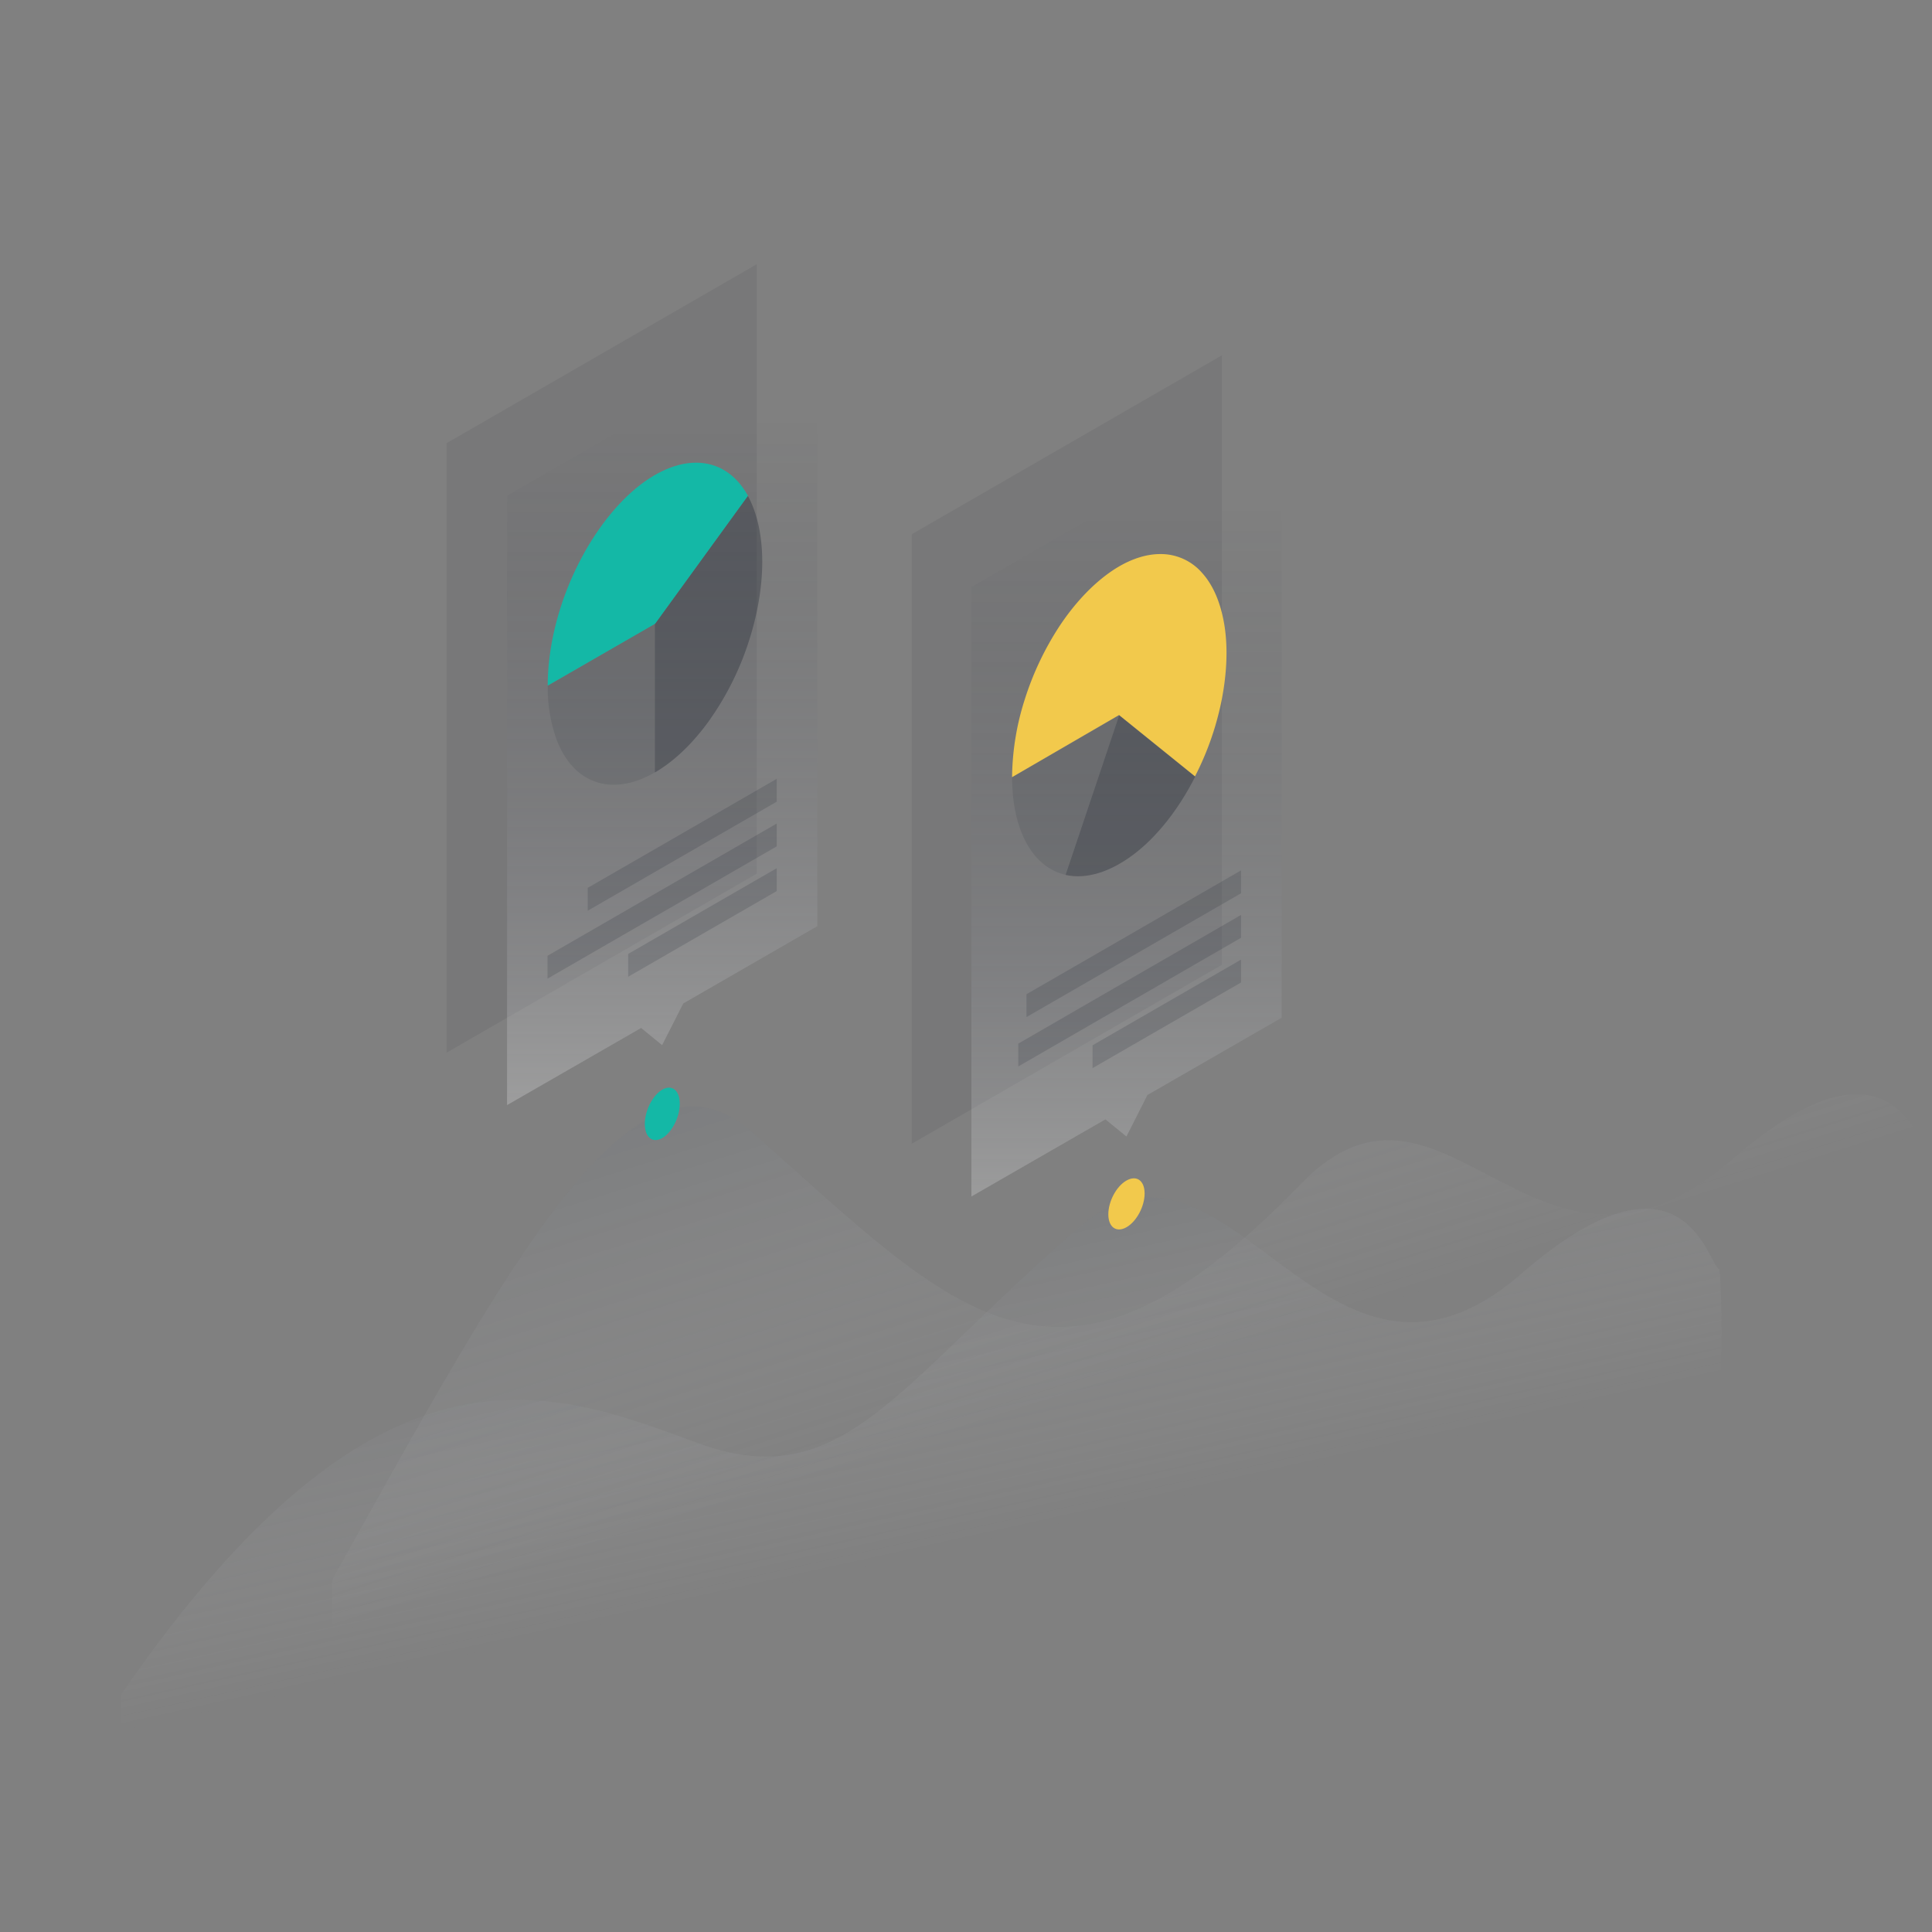 <svg xmlns="http://www.w3.org/2000/svg" xmlns:xlink="http://www.w3.org/1999/xlink" viewBox="0 0 1150 1150"><rect x="0" y="0" width="1150" height="1150" fill="#808080" stroke="none"/><defs><linearGradient id="linear-gradient" x1="578.74" y1="-443.11" x2="457.59" y2="-58.16" gradientTransform="matrix(-1, 0, 0, 1, 1078.91, 900)" gradientUnits="userSpaceOnUse"><stop offset="0" stop-color="#111827"/><stop offset="1" stop-color="#fff" stop-opacity="0"/></linearGradient><linearGradient id="linear-gradient-2" x1="631.19" y1="-277.4" x2="562.38" y2="34.08" xlink:href="#linear-gradient"/><linearGradient id="linear-gradient-3" x1="684.74" y1="-650.8" x2="684.74" y2="-202.44" gradientTransform="matrix(-1, 0, 0, 1, 1078.91, 900)" gradientUnits="userSpaceOnUse"><stop offset="0" stop-color="#111627" stop-opacity="0"/><stop offset="1" stop-color="#fff"/></linearGradient><linearGradient id="linear-gradient-4" x1="408.34" y1="-599.12" x2="408.34" y2="-137.85" gradientTransform="matrix(-1, 0, 0, 1, 1078.91, 900)" gradientUnits="userSpaceOnUse"><stop offset="0" stop-color="#111827" stop-opacity="0"/><stop offset="1" stop-color="#fff"/></linearGradient></defs><path d="M774.32,704.7c-145.1,150-204.5,77.4-326.5-30.7-70.4-62.5-142,72.8-250.2,266.5v386.4L1149,777.8c2.9-71.1,0-90.6,0-90.6-6.5-1.2-20.2-82-117.8,2.8C914,791.8,860.32,615.8,774.32,704.7Z" opacity="0.3" fill="url(#linear-gradient)" style="isolation:isolate"/><path d="M642.42,730.5c-109.1,94.1-140.7,160.1-226.9,128.5-88-32.3-189.5-73.9-343.5,149.7v386.4L1023.42,846c2.9-71.1,0-90.6,0-90.6-6.6-1.3-20.3-82-117.9,2.8C788.32,860,732.12,653.1,642.42,730.5Z" opacity="0.3" fill="url(#linear-gradient-2)" style="isolation:isolate"/><path d="M394.22,677.4c5.7-3.3,10.4-12.4,10.4-20.4s-4.7-11.7-10.4-8.4-10.4,12.4-10.4,20.4S388.52,680.7,394.22,677.4Z" fill="#14b8a6"/><path d="M670.52,730.5c6-3.4,10.8-12.4,10.8-20.1s-4.8-11.1-10.8-7.7-10.8,12.4-10.8,20.1S664.52,733.9,670.52,730.5Z" fill="#f2c94c"/><path d="M450.42,520.1,265.82,626.6V263.8l184.6-106.5Z" fill="#111827" opacity="0.07" style="isolation:isolate"/><path d="M301.82,657.8l79.8-45.9,12.5,10.2,12.6-24.8,79.8-46-.1-362.8L301.82,295Z" opacity="0.3" fill="url(#linear-gradient-3)" style="isolation:isolate"/><path d="M389.82,371.2v88.5c-8.3,4.9-16.7,7.4-24.4,7.4a32.19,32.19,0,0,1-20.7-7.2c-5.9-4.8-10.6-11.8-13.8-20.7a92.36,92.36,0,0,1-4.9-31.1Z" fill="#111827" opacity="0.1" style="isolation:isolate"/><path d="M389.82,371.3l55.3-76.2c5.6,10.2,8.6,23.8,8.6,39.3s-3,32.5-8.6,49.2a172.7,172.7,0,0,1-23.4,45.9c-9.7,13.4-20.7,23.8-31.9,30.3Z" fill="#111827" opacity="0.3" style="isolation:isolate"/><path d="M389.92,371.3l55.3-76.2c-7.1-12.8-17.9-19.7-30.9-19.7s-27.5,7-41,19.9-25.5,30.9-34.1,51.3-13.2,42-13.2,61.5Z" fill="#14b8a6"/><path d="M462.32,477.2l-112.5,64.9V528.5l112.5-64.9Z" fill="#111827" opacity="0.15" style="isolation:isolate"/><path d="M462.32,503.8l-136.4,78.7V568.9l136.4-78.7Z" fill="#111827" opacity="0.15" style="isolation:isolate"/><path d="M462.32,530.4l-88.4,51V567.8l88.4-51Z" fill="#111827" opacity="0.15" style="isolation:isolate"/><path d="M727.32,574.3,542.72,680.8V318l184.6-106.5Z" fill="#111827" opacity="0.07" style="isolation:isolate"/><path d="M578.22,712.2,658,666.3l12.5,10.2L683,651.8l79.9-46-.1-362.9L578.22,349.4Z" opacity="0.3" fill="url(#linear-gradient-4)" style="isolation:isolate"/><path d="M666.32,425.7l-31.9,95.1c-9.7-2.2-17.8-8.7-23.4-18.9s-8.6-23.8-8.6-39.3Z" fill="#111827" opacity="0.1" style="isolation:isolate"/><path d="M666.22,425.8l45.2,36.5c-9.9,19.5-22.8,35.9-36.8,46.4s-28.1,14.8-40.3,12.1Z" fill="#111827" opacity="0.3" style="isolation:isolate"/><path d="M666.12,425.6l45.2,36.5a173.12,173.12,0,0,0,16-46.1c3-15.7,3.6-30.7,1.5-43.8s-6.6-23.8-13.3-31.2a32.48,32.48,0,0,0-24.9-11.2c-9.7,0-20.3,3.9-30.7,11.4s-20.5,18.3-29.2,31.4a176.86,176.86,0,0,0-20.8,43.9,156.62,156.62,0,0,0-7.5,46.1Z" fill="#f2c94c"/><path d="M738.72,531.7,611,605.4V591.8l127.7-73.7Z" fill="#111827" opacity="0.15" style="isolation:isolate"/><path d="M738.72,558.2l-132.6,76.6V621.2l132.6-76.6Z" fill="#111827" opacity="0.15" style="isolation:isolate"/><path d="M738.72,584.8l-88.4,51V622.2l88.4-51Z" fill="#111827" opacity="0.15" style="isolation:isolate"/></svg>